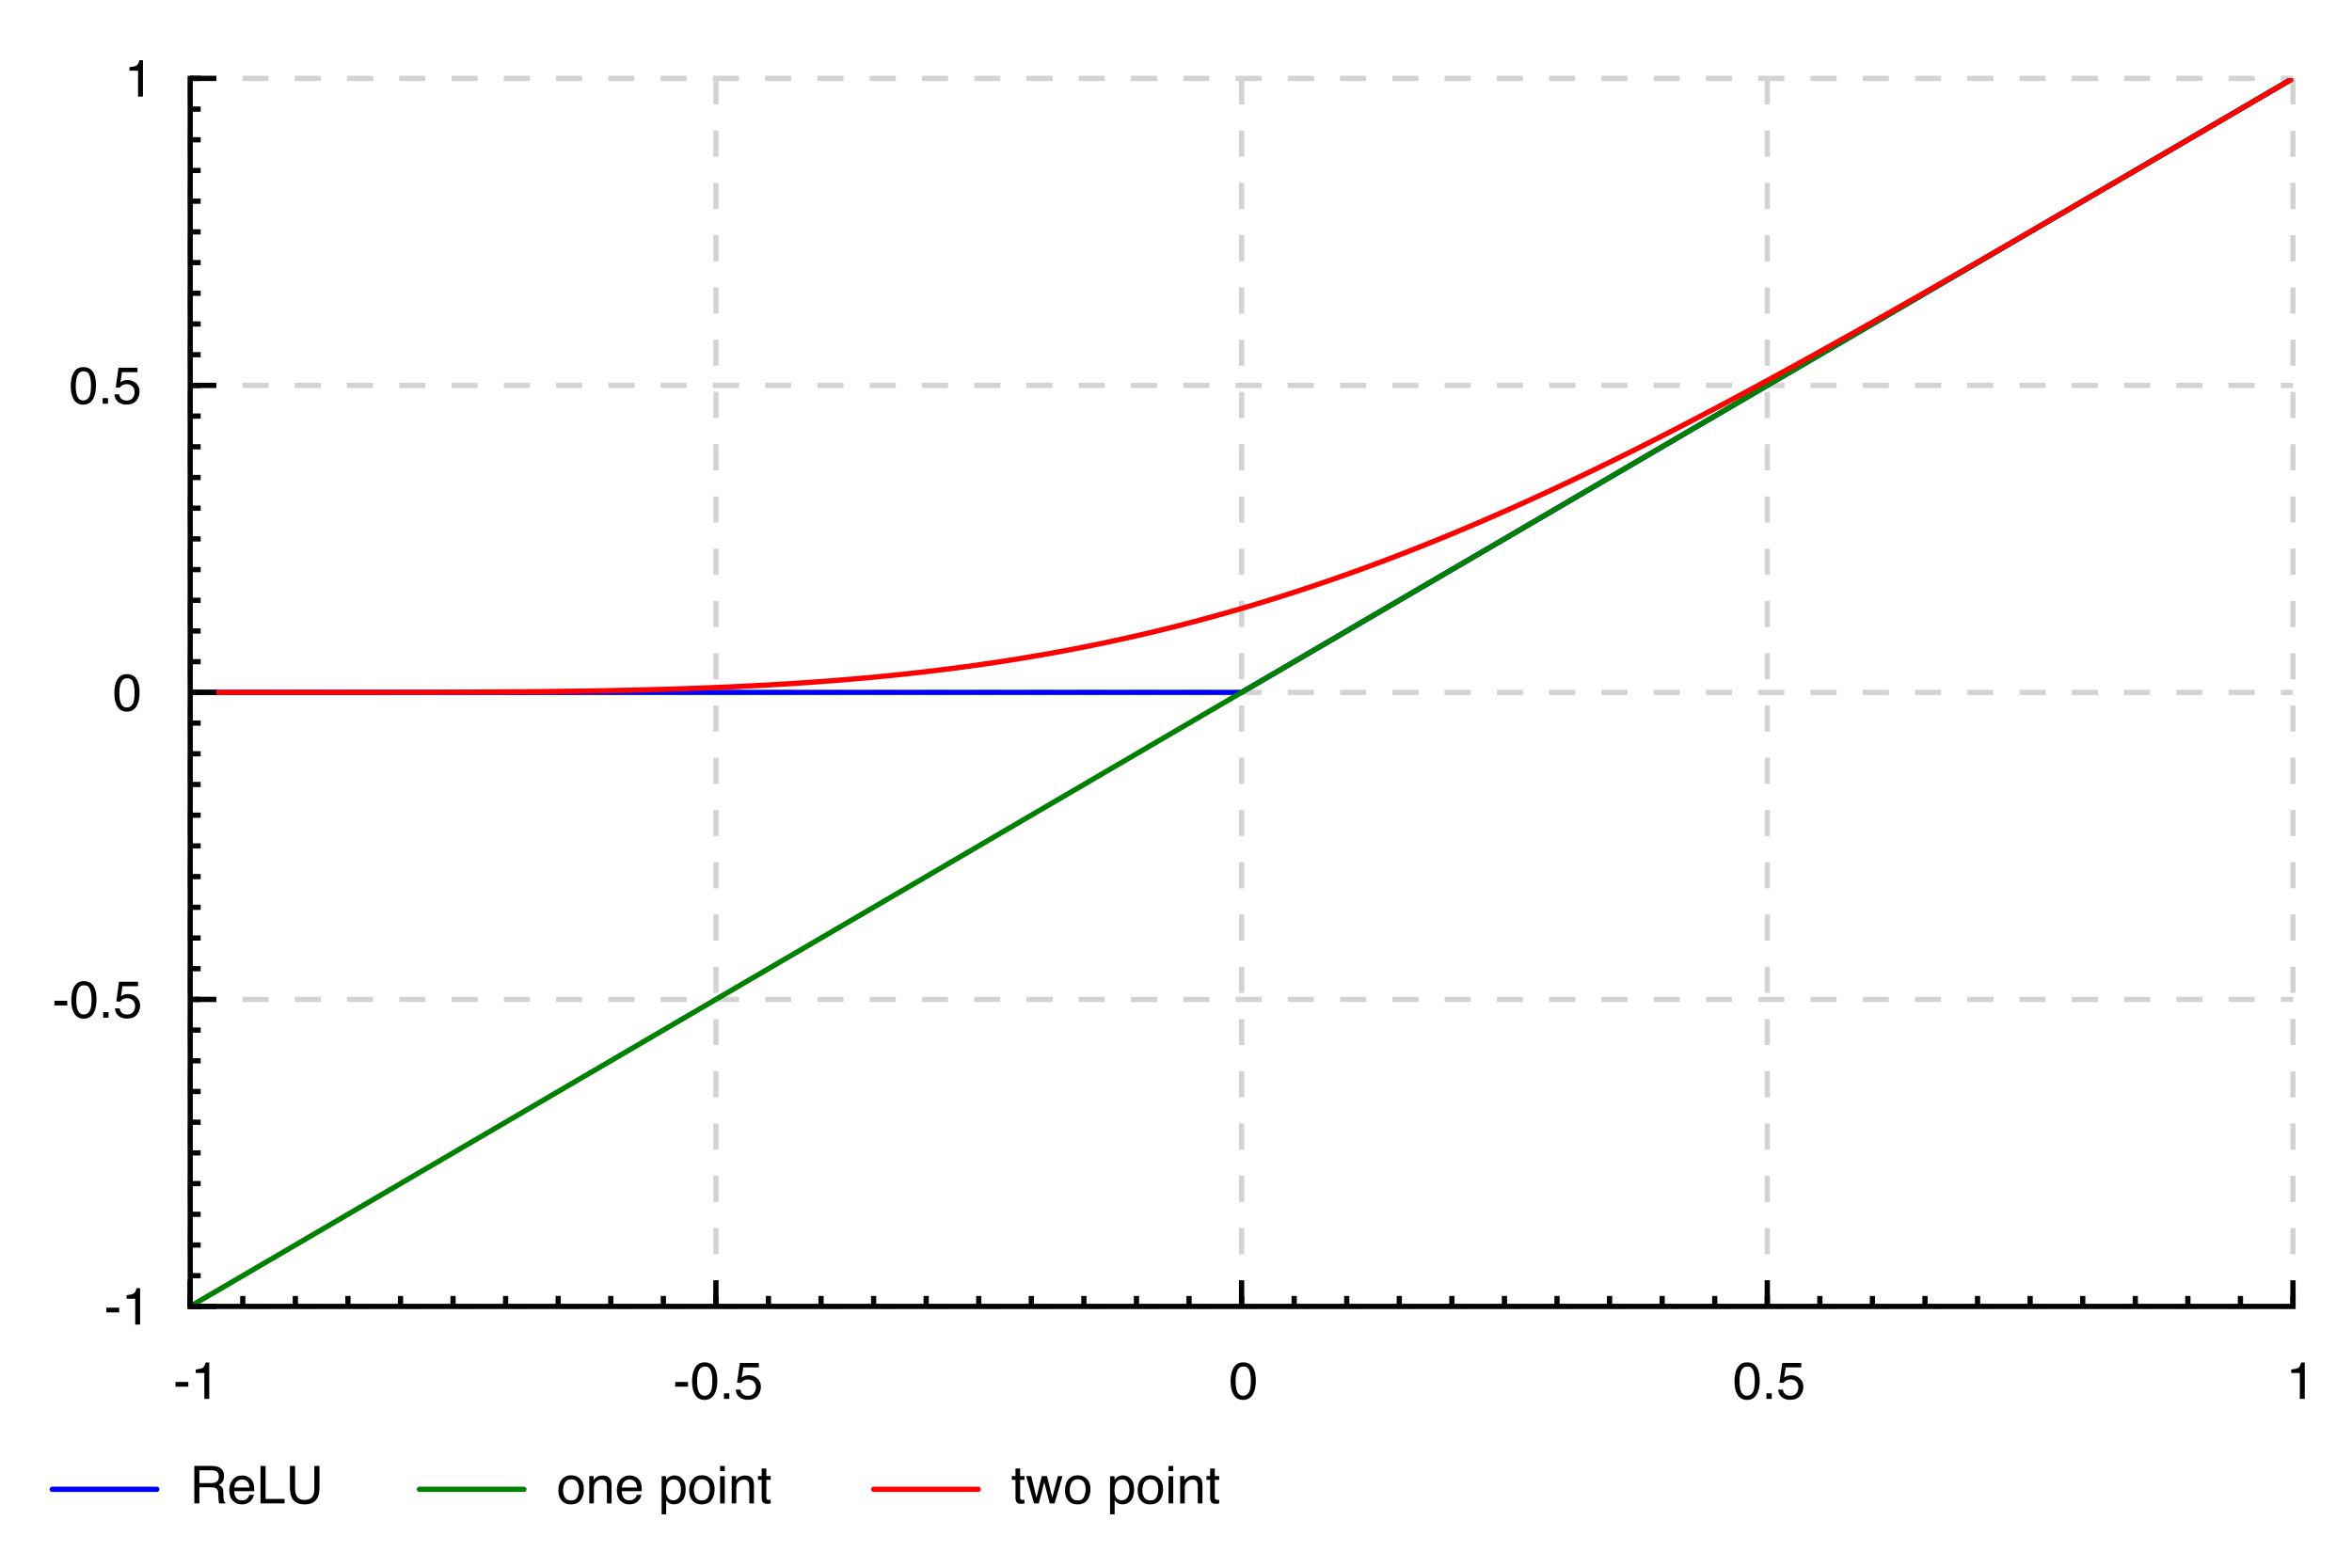 <?xml version="1.0" encoding="UTF-8"?>
<svg xmlns="http://www.w3.org/2000/svg" xmlns:xlink="http://www.w3.org/1999/xlink" width="450pt" height="300pt" viewBox="0 0 450 300" version="1.1">
<defs>
<g>
<symbol overflow="visible" id="glyph-2020-07-0950949.533559s0-0">
<path style="stroke:none;" d="M 0.32 0 L 0.32 -7.172 L 6.016 -7.172 L 6.016 0 Z M 5.117 -0.898 L 5.117 -6.273 L 1.219 -6.273 L 1.219 -0.898 Z M 5.117 -0.898 "/>
</symbol>
<symbol overflow="visible" id="glyph-2020-07-0950949.533559s0-1">
<path style="stroke:none;" d="M 0.414 -3.238 L 2.867 -3.238 L 2.867 -2.336 L 0.414 -2.336 Z M 0.414 -3.238 "/>
</symbol>
<symbol overflow="visible" id="glyph-2020-07-0950949.533559s0-2">
<path style="stroke:none;" d="M 0.957 -4.953 L 0.957 -5.625 C 1.594 -5.688 2.035 -5.789 2.285 -5.934 C 2.535 -6.078 2.723 -6.422 2.848 -6.961 L 3.539 -6.961 L 3.539 0 L 2.602 0 L 2.602 -4.953 Z M 0.957 -4.953 "/>
</symbol>
<symbol overflow="visible" id="glyph-2020-07-0950949.533559s0-3">
<path style="stroke:none;" d="M 2.703 -6.992 C 3.609 -6.992 4.266 -6.621 4.668 -5.875 C 4.98 -5.297 5.137 -4.508 5.137 -3.508 C 5.137 -2.555 4.996 -1.77 4.711 -1.148 C 4.301 -0.258 3.633 0.191 2.699 0.191 C 1.859 0.191 1.234 -0.176 0.824 -0.902 C 0.484 -1.512 0.312 -2.328 0.312 -3.355 C 0.312 -4.148 0.414 -4.832 0.621 -5.398 C 1.004 -6.461 1.699 -6.992 2.703 -6.992 Z M 2.695 -0.609 C 3.152 -0.609 3.516 -0.812 3.785 -1.215 C 4.055 -1.617 4.188 -2.371 4.188 -3.473 C 4.188 -4.266 4.094 -4.918 3.898 -5.434 C 3.703 -5.945 3.32 -6.203 2.758 -6.203 C 2.242 -6.203 1.863 -5.957 1.625 -5.473 C 1.383 -4.984 1.266 -4.266 1.266 -3.32 C 1.266 -2.609 1.34 -2.035 1.492 -1.602 C 1.727 -0.941 2.129 -0.609 2.695 -0.609 Z M 2.695 -0.609 "/>
</symbol>
<symbol overflow="visible" id="glyph-2020-07-0950949.533559s0-4">
<path style="stroke:none;" d="M 0.855 -1.062 L 1.875 -1.062 L 1.875 0 L 0.855 0 Z M 0.855 -1.062 "/>
</symbol>
<symbol overflow="visible" id="glyph-2020-07-0950949.533559s0-5">
<path style="stroke:none;" d="M 1.234 -1.781 C 1.293 -1.281 1.527 -0.934 1.934 -0.742 C 2.141 -0.645 2.383 -0.594 2.656 -0.594 C 3.176 -0.594 3.562 -0.762 3.812 -1.094 C 4.062 -1.426 4.188 -1.793 4.188 -2.195 C 4.188 -2.684 4.039 -3.062 3.742 -3.328 C 3.445 -3.598 3.086 -3.73 2.672 -3.73 C 2.367 -3.73 2.109 -3.672 1.891 -3.555 C 1.676 -3.438 1.492 -3.273 1.336 -3.066 L 0.578 -3.109 L 1.109 -6.875 L 4.742 -6.875 L 4.742 -6.023 L 1.766 -6.023 L 1.469 -4.082 C 1.633 -4.207 1.789 -4.297 1.934 -4.359 C 2.195 -4.469 2.496 -4.523 2.836 -4.523 C 3.477 -4.523 4.023 -4.316 4.469 -3.902 C 4.914 -3.488 5.137 -2.965 5.137 -2.328 C 5.137 -1.668 4.934 -1.086 4.523 -0.582 C 4.117 -0.078 3.465 0.176 2.57 0.176 C 2 0.176 1.496 0.016 1.059 -0.305 C 0.621 -0.625 0.375 -1.117 0.32 -1.781 Z M 1.234 -1.781 "/>
</symbol>
<symbol overflow="visible" id="glyph-2020-07-0950949.533559s0-6">
<path style="stroke:none;" d="M 4.098 -3.887 C 4.555 -3.887 4.914 -3.977 5.18 -4.16 C 5.445 -4.344 5.578 -4.672 5.578 -5.148 C 5.578 -5.656 5.391 -6.008 5.02 -6.191 C 4.82 -6.289 4.555 -6.336 4.223 -6.336 L 1.852 -6.336 L 1.852 -3.887 Z M 0.879 -7.172 L 4.199 -7.172 C 4.746 -7.172 5.195 -7.094 5.551 -6.934 C 6.227 -6.629 6.562 -6.062 6.562 -5.238 C 6.562 -4.809 6.473 -4.457 6.297 -4.184 C 6.117 -3.91 5.871 -3.691 5.551 -3.523 C 5.832 -3.41 6.043 -3.262 6.184 -3.078 C 6.324 -2.891 6.406 -2.59 6.422 -2.172 L 6.453 -1.211 C 6.465 -0.938 6.488 -0.734 6.523 -0.602 C 6.582 -0.375 6.688 -0.227 6.836 -0.16 L 6.836 0 L 5.645 0 C 5.613 -0.062 5.586 -0.141 5.566 -0.238 C 5.547 -0.336 5.531 -0.527 5.516 -0.805 L 5.461 -2 C 5.438 -2.469 5.262 -2.785 4.938 -2.945 C 4.75 -3.031 4.461 -3.078 4.062 -3.078 L 1.852 -3.078 L 1.852 0 L 0.879 0 Z M 0.879 -7.172 "/>
</symbol>
<symbol overflow="visible" id="glyph-2020-07-0950949.533559s0-7">
<path style="stroke:none;" d="M 2.82 -5.348 C 3.191 -5.348 3.555 -5.258 3.902 -5.086 C 4.25 -4.91 4.516 -4.688 4.695 -4.41 C 4.871 -4.145 4.992 -3.836 5.047 -3.484 C 5.102 -3.246 5.125 -2.859 5.125 -2.336 L 1.293 -2.336 C 1.309 -1.805 1.438 -1.379 1.672 -1.059 C 1.906 -0.738 2.266 -0.578 2.758 -0.578 C 3.219 -0.578 3.586 -0.727 3.859 -1.031 C 4.016 -1.207 4.125 -1.41 4.188 -1.641 L 5.055 -1.641 C 5.031 -1.449 4.957 -1.234 4.828 -1 C 4.699 -0.762 4.555 -0.57 4.395 -0.422 C 4.129 -0.16 3.797 0.016 3.402 0.109 C 3.191 0.16 2.953 0.188 2.688 0.188 C 2.035 0.188 1.484 -0.051 1.031 -0.523 C 0.578 -1 0.352 -1.66 0.352 -2.516 C 0.352 -3.355 0.578 -4.035 1.035 -4.562 C 1.492 -5.086 2.086 -5.348 2.82 -5.348 Z M 4.223 -3.031 C 4.188 -3.414 4.105 -3.719 3.977 -3.945 C 3.734 -4.367 3.332 -4.578 2.77 -4.578 C 2.367 -4.578 2.027 -4.434 1.754 -4.145 C 1.48 -3.852 1.336 -3.48 1.32 -3.031 Z M 4.223 -3.031 "/>
</symbol>
<symbol overflow="visible" id="glyph-2020-07-0950949.533559s0-8">
<path style="stroke:none;" d="M 0.762 -7.172 L 1.734 -7.172 L 1.734 -0.855 L 5.367 -0.855 L 5.367 0 L 0.762 0 Z M 0.762 -7.172 "/>
</symbol>
<symbol overflow="visible" id="glyph-2020-07-0950949.533559s0-9">
<path style="stroke:none;" d="M 1.816 -7.172 L 1.816 -2.738 C 1.816 -2.219 1.914 -1.785 2.109 -1.441 C 2.398 -0.922 2.887 -0.66 3.574 -0.66 C 4.398 -0.66 4.957 -0.941 5.254 -1.504 C 5.414 -1.809 5.492 -2.223 5.492 -2.738 L 5.492 -7.172 L 6.48 -7.172 L 6.48 -3.145 C 6.48 -2.262 6.359 -1.582 6.125 -1.109 C 5.688 -0.242 4.863 0.191 3.652 0.191 C 2.441 0.191 1.621 -0.242 1.188 -1.109 C 0.949 -1.586 0.828 -2.262 0.828 -3.145 L 0.828 -7.172 Z M 1.816 -7.172 "/>
</symbol>
<symbol overflow="visible" id="glyph-2020-07-0950949.533559s0-10">
<path style="stroke:none;" d="M 2.719 -0.566 C 3.301 -0.566 3.703 -0.785 3.918 -1.227 C 4.133 -1.668 4.242 -2.16 4.242 -2.699 C 4.242 -3.188 4.164 -3.586 4.008 -3.891 C 3.762 -4.375 3.336 -4.613 2.73 -4.613 C 2.191 -4.613 1.801 -4.41 1.559 -4 C 1.312 -3.59 1.191 -3.094 1.191 -2.516 C 1.191 -1.957 1.312 -1.492 1.559 -1.125 C 1.801 -0.754 2.188 -0.566 2.719 -0.566 Z M 2.754 -5.383 C 3.43 -5.383 3.996 -5.156 4.461 -4.707 C 4.93 -4.258 5.16 -3.598 5.16 -2.727 C 5.16 -1.883 4.957 -1.184 4.547 -0.633 C 4.137 -0.086 3.5 0.191 2.637 0.191 C 1.918 0.191 1.348 -0.055 0.922 -0.539 C 0.5 -1.027 0.289 -1.68 0.289 -2.5 C 0.289 -3.379 0.512 -4.078 0.957 -4.602 C 1.402 -5.121 2 -5.383 2.754 -5.383 Z M 2.754 -5.383 "/>
</symbol>
<symbol overflow="visible" id="glyph-2020-07-0950949.533559s0-11">
<path style="stroke:none;" d="M 0.645 -5.23 L 1.48 -5.23 L 1.48 -4.488 C 1.727 -4.793 1.988 -5.012 2.266 -5.148 C 2.543 -5.281 2.852 -5.348 3.188 -5.348 C 3.93 -5.348 4.434 -5.086 4.691 -4.57 C 4.836 -4.289 4.906 -3.883 4.906 -3.355 L 4.906 0 L 4.016 0 L 4.016 -3.297 C 4.016 -3.617 3.965 -3.871 3.871 -4.066 C 3.715 -4.391 3.434 -4.555 3.023 -4.555 C 2.812 -4.555 2.645 -4.535 2.508 -4.492 C 2.27 -4.422 2.059 -4.277 1.875 -4.062 C 1.727 -3.891 1.633 -3.711 1.59 -3.527 C 1.547 -3.344 1.523 -3.082 1.523 -2.738 L 1.523 0 L 0.645 0 Z M 0.645 -5.23 "/>
</symbol>
<symbol overflow="visible" id="glyph-2020-07-0950949.533559s0-12">
<g>
</g>
</symbol>
<symbol overflow="visible" id="glyph-2020-07-0950949.533559s0-13">
<path style="stroke:none;" d="M 2.852 -0.59 C 3.262 -0.59 3.602 -0.762 3.875 -1.105 C 4.148 -1.449 4.281 -1.961 4.281 -2.648 C 4.281 -3.062 4.223 -3.422 4.102 -3.719 C 3.875 -4.297 3.457 -4.586 2.852 -4.586 C 2.242 -4.586 1.828 -4.281 1.602 -3.672 C 1.48 -3.348 1.422 -2.934 1.422 -2.43 C 1.422 -2.027 1.48 -1.684 1.602 -1.402 C 1.828 -0.859 2.246 -0.59 2.852 -0.59 Z M 0.578 -5.203 L 1.43 -5.203 L 1.43 -4.512 C 1.605 -4.75 1.797 -4.934 2.008 -5.062 C 2.305 -5.258 2.652 -5.355 3.051 -5.355 C 3.645 -5.355 4.148 -5.129 4.562 -4.676 C 4.977 -4.223 5.18 -3.574 5.18 -2.73 C 5.18 -1.59 4.883 -0.777 4.289 -0.289 C 3.91 0.02 3.469 0.176 2.969 0.176 C 2.574 0.176 2.246 0.09 1.977 -0.082 C 1.82 -0.18 1.648 -0.348 1.453 -0.586 L 1.453 2.086 L 0.578 2.086 Z M 0.578 -5.203 "/>
</symbol>
<symbol overflow="visible" id="glyph-2020-07-0950949.533559s0-14">
<path style="stroke:none;" d="M 0.645 -5.203 L 1.539 -5.203 L 1.539 0 L 0.645 0 Z M 0.645 -7.172 L 1.539 -7.172 L 1.539 -6.176 L 0.645 -6.176 Z M 0.645 -7.172 "/>
</symbol>
<symbol overflow="visible" id="glyph-2020-07-0950949.533559s0-15">
<path style="stroke:none;" d="M 0.82 -6.688 L 1.711 -6.688 L 1.711 -5.23 L 2.543 -5.23 L 2.543 -4.512 L 1.711 -4.512 L 1.711 -1.098 C 1.711 -0.914 1.77 -0.793 1.895 -0.734 C 1.961 -0.695 2.078 -0.68 2.234 -0.68 C 2.277 -0.68 2.324 -0.68 2.375 -0.68 C 2.422 -0.684 2.48 -0.688 2.543 -0.695 L 2.543 0 C 2.441 0.031 2.34 0.051 2.23 0.062 C 2.121 0.078 2 0.082 1.875 0.082 C 1.465 0.082 1.188 -0.023 1.039 -0.23 C 0.895 -0.441 0.82 -0.715 0.82 -1.051 L 0.82 -4.512 L 0.113 -4.512 L 0.113 -5.23 L 0.82 -5.23 Z M 0.82 -6.688 "/>
</symbol>
<symbol overflow="visible" id="glyph-2020-07-0950949.533559s0-16">
<path style="stroke:none;" d="M 1.051 -5.23 L 2.055 -1.109 L 3.078 -5.23 L 4.062 -5.23 L 5.086 -1.133 L 6.156 -5.23 L 7.035 -5.23 L 5.516 0 L 4.605 0 L 3.539 -4.047 L 2.508 0 L 1.598 0 L 0.086 -5.23 Z M 1.051 -5.23 "/>
</symbol>
</g>
<clipPath id="clip-2020-07-0950949.533559s1">
  <path d="M 36.391 15 L 438.707 15 L 438.707 133 L 36.391 133 Z M 36.391 15 "/>
</clipPath>
<clipPath id="clip-2020-07-0950949.533559s2">
  <path d="M 36.391 15 L 438.707 15 L 438.707 250 L 36.391 250 Z M 36.391 15 "/>
</clipPath>
<clipPath id="clip-2020-07-0950949.533559s3">
  <path d="M 36.391 15 L 438.707 15 L 438.707 133 L 36.391 133 Z M 36.391 15 "/>
</clipPath>
</defs>
<g id="surface62">
<rect x="0" y="0" width="450" height="300" style="fill:rgb(100%,100%,100%);fill-opacity:1;stroke:none;"/>
<path style="fill:none;stroke-width:1;stroke-linecap:butt;stroke-linejoin:miter;stroke:rgb(82.745%,82.745%,82.745%);stroke-opacity:1;stroke-dasharray:5,5;stroke-miterlimit:10;" d="M -0.001 0 L -0.001 235 " transform="matrix(1,0,0,1,36.392,15)"/>
<path style="fill:none;stroke-width:1;stroke-linecap:butt;stroke-linejoin:miter;stroke:rgb(82.745%,82.745%,82.745%);stroke-opacity:1;stroke-dasharray:5,5;stroke-miterlimit:10;" d="M 100.581 0 L 100.581 235 " transform="matrix(1,0,0,1,36.392,15)"/>
<path style="fill:none;stroke-width:1;stroke-linecap:butt;stroke-linejoin:miter;stroke:rgb(82.745%,82.745%,82.745%);stroke-opacity:1;stroke-dasharray:5,5;stroke-miterlimit:10;" d="M 201.159 0 L 201.159 235 " transform="matrix(1,0,0,1,36.392,15)"/>
<path style="fill:none;stroke-width:1;stroke-linecap:butt;stroke-linejoin:miter;stroke:rgb(82.745%,82.745%,82.745%);stroke-opacity:1;stroke-dasharray:5,5;stroke-miterlimit:10;" d="M 301.737 0 L 301.737 235 " transform="matrix(1,0,0,1,36.392,15)"/>
<path style="fill:none;stroke-width:1;stroke-linecap:butt;stroke-linejoin:miter;stroke:rgb(82.745%,82.745%,82.745%);stroke-opacity:1;stroke-dasharray:5,5;stroke-miterlimit:10;" d="M 402.315 0 L 402.315 235 " transform="matrix(1,0,0,1,36.392,15)"/>
<path style="fill:none;stroke-width:1;stroke-linecap:butt;stroke-linejoin:miter;stroke:rgb(82.745%,82.745%,82.745%);stroke-opacity:1;stroke-dasharray:5,5;stroke-miterlimit:10;" d="M -0.001 235 L 402.315 235 " transform="matrix(1,0,0,1,36.392,15)"/>
<path style="fill:none;stroke-width:1;stroke-linecap:butt;stroke-linejoin:miter;stroke:rgb(82.745%,82.745%,82.745%);stroke-opacity:1;stroke-dasharray:5,5;stroke-miterlimit:10;" d="M -0.001 176.25 L 402.315 176.25 " transform="matrix(1,0,0,1,36.392,15)"/>
<path style="fill:none;stroke-width:1;stroke-linecap:butt;stroke-linejoin:miter;stroke:rgb(82.745%,82.745%,82.745%);stroke-opacity:1;stroke-dasharray:5,5;stroke-miterlimit:10;" d="M -0.001 117.5 L 402.315 117.5 " transform="matrix(1,0,0,1,36.392,15)"/>
<path style="fill:none;stroke-width:1;stroke-linecap:butt;stroke-linejoin:miter;stroke:rgb(82.745%,82.745%,82.745%);stroke-opacity:1;stroke-dasharray:5,5;stroke-miterlimit:10;" d="M -0.001 58.75 L 402.315 58.75 " transform="matrix(1,0,0,1,36.392,15)"/>
<path style="fill:none;stroke-width:1;stroke-linecap:butt;stroke-linejoin:miter;stroke:rgb(82.745%,82.745%,82.745%);stroke-opacity:1;stroke-dasharray:5,5;stroke-miterlimit:10;" d="M -0.001 0 L 402.315 0 " transform="matrix(1,0,0,1,36.392,15)"/>
<g clip-path="url(#clip-2020-07-0950949.533559s1)" clip-rule="nonzero">
<path style="fill:none;stroke-width:1;stroke-linecap:round;stroke-linejoin:round;stroke:rgb(0%,0%,100%);stroke-opacity:1;stroke-miterlimit:10;" d="M -0.001 117.5 L 201.159 117.5 L 205.183 115.148 L 207.194 113.977 L 215.241 109.273 L 217.253 108.102 L 219.265 106.926 L 221.272 105.75 L 225.296 103.398 L 227.308 102.227 L 235.354 97.523 L 237.366 96.352 L 245.413 91.648 L 247.425 90.477 L 255.472 85.773 L 257.483 84.602 L 265.53 79.898 L 267.542 78.727 L 275.589 74.023 L 277.601 72.852 L 279.608 71.676 L 285.644 68.148 L 287.655 66.977 L 295.702 62.273 L 297.714 61.102 L 305.761 56.398 L 307.772 55.227 L 315.819 50.523 L 317.831 49.352 L 325.878 44.648 L 327.89 43.477 L 335.937 38.773 L 337.944 37.602 L 345.991 32.898 L 348.003 31.727 L 356.05 27.023 L 358.062 25.852 L 366.108 21.148 L 368.12 19.977 L 376.167 15.273 L 378.179 14.102 L 386.226 9.398 L 388.237 8.227 L 394.272 4.699 L 396.28 3.523 L 398.292 2.352 L 402.315 0 " transform="matrix(1,0,0,1,36.392,15)"/>
</g>
<g clip-path="url(#clip-2020-07-0950949.533559s2)" clip-rule="nonzero">
<path style="fill:none;stroke-width:1;stroke-linecap:round;stroke-linejoin:round;stroke:rgb(0%,50.196%,0%);stroke-opacity:1;stroke-miterlimit:10;" d="M -0.001 235 L 4.022 232.648 L 6.034 231.477 L 14.081 226.773 L 16.093 225.602 L 24.14 220.898 L 26.151 219.727 L 34.198 215.023 L 36.21 213.852 L 42.245 210.324 L 44.253 209.148 L 46.265 207.977 L 54.312 203.273 L 56.323 202.102 L 64.37 197.398 L 66.382 196.227 L 74.429 191.523 L 76.44 190.352 L 84.487 185.648 L 86.499 184.477 L 94.546 179.773 L 96.558 178.602 L 100.581 176.25 L 102.589 175.074 L 104.601 173.898 L 106.612 172.727 L 114.659 168.023 L 116.671 166.852 L 124.718 162.148 L 126.729 160.977 L 134.776 156.273 L 136.788 155.102 L 144.835 150.398 L 146.847 149.227 L 154.894 144.523 L 156.905 143.352 L 160.929 141 L 162.937 139.824 L 164.948 138.648 L 166.96 137.477 L 175.007 132.773 L 177.019 131.602 L 185.065 126.898 L 187.077 125.727 L 195.124 121.023 L 197.136 119.852 L 205.183 115.148 L 207.194 113.977 L 215.241 109.273 L 217.253 108.102 L 219.265 106.926 L 221.272 105.75 L 225.296 103.398 L 227.308 102.227 L 235.354 97.523 L 237.366 96.352 L 245.413 91.648 L 247.425 90.477 L 255.472 85.773 L 257.483 84.602 L 265.53 79.898 L 267.542 78.727 L 275.589 74.023 L 277.601 72.852 L 279.608 71.676 L 285.644 68.148 L 287.655 66.977 L 295.702 62.273 L 297.714 61.102 L 305.761 56.398 L 307.772 55.227 L 315.819 50.523 L 317.831 49.352 L 325.878 44.648 L 327.89 43.477 L 335.937 38.773 L 337.944 37.602 L 345.991 32.898 L 348.003 31.727 L 356.05 27.023 L 358.062 25.852 L 366.108 21.148 L 368.12 19.977 L 376.167 15.273 L 378.179 14.102 L 386.226 9.398 L 388.237 8.227 L 394.272 4.699 L 396.28 3.523 L 398.292 2.352 L 402.315 0 " transform="matrix(1,0,0,1,36.392,15)"/>
</g>
<g clip-path="url(#clip-2020-07-0950949.533559s3)" clip-rule="nonzero">
<path style="fill:none;stroke-width:1;stroke-linecap:round;stroke-linejoin:round;stroke:rgb(100%,0%,0%);stroke-opacity:1;stroke-miterlimit:10;" d="M -0.001 117.5 L 26.151 117.5 L 28.163 117.496 L 32.187 117.496 L 34.198 117.492 L 36.21 117.492 L 38.222 117.488 L 40.233 117.488 L 42.245 117.484 L 44.253 117.48 L 46.265 117.473 L 48.276 117.469 L 54.312 117.445 L 60.347 117.41 L 62.358 117.395 L 64.37 117.375 L 66.382 117.359 L 72.417 117.289 L 76.44 117.227 L 80.464 117.156 L 84.487 117.07 L 86.499 117.023 L 90.522 116.914 L 94.546 116.789 L 96.558 116.719 L 100.581 116.562 L 102.589 116.477 L 104.601 116.387 L 106.612 116.289 L 108.624 116.184 L 110.636 116.074 L 112.647 115.961 L 114.659 115.836 L 116.671 115.707 L 118.683 115.57 L 120.694 115.426 L 122.706 115.273 L 124.718 115.113 L 126.729 114.945 L 128.741 114.77 L 130.753 114.586 L 132.765 114.391 L 134.776 114.191 L 136.788 113.98 L 138.8 113.758 L 140.812 113.527 L 142.823 113.289 L 144.835 113.039 L 146.847 112.781 L 148.858 112.508 L 150.87 112.23 L 152.882 111.938 L 154.894 111.637 L 156.905 111.324 L 158.917 111 L 160.929 110.664 L 162.937 110.32 L 164.948 109.961 L 166.96 109.594 L 168.972 109.211 L 170.983 108.82 L 172.995 108.414 L 175.007 107.996 L 177.019 107.566 L 179.03 107.125 L 181.042 106.672 L 183.054 106.203 L 185.065 105.727 L 187.077 105.234 L 189.089 104.73 L 191.101 104.211 L 193.112 103.684 L 195.124 103.141 L 197.136 102.586 L 199.147 102.016 L 201.159 101.438 L 203.171 100.84 L 205.183 100.234 L 207.194 99.617 L 209.206 98.984 L 211.218 98.336 L 213.229 97.68 L 215.241 97.008 L 217.253 96.324 L 219.265 95.629 L 221.272 94.922 L 223.284 94.199 L 225.296 93.469 L 227.308 92.723 L 229.319 91.965 L 231.331 91.195 L 233.343 90.41 L 235.354 89.617 L 237.366 88.812 L 239.378 87.996 L 241.39 87.164 L 243.401 86.324 L 245.413 85.473 L 247.425 84.613 L 249.437 83.738 L 251.448 82.855 L 253.46 81.961 L 255.472 81.055 L 257.483 80.141 L 259.495 79.215 L 261.507 78.277 L 263.519 77.332 L 265.53 76.379 L 267.542 75.414 L 269.554 74.441 L 271.565 73.461 L 273.577 72.469 L 275.589 71.473 L 277.601 70.465 L 279.608 69.449 L 281.62 68.426 L 283.632 67.395 L 285.644 66.355 L 287.655 65.312 L 289.667 64.258 L 291.679 63.199 L 293.69 62.137 L 295.702 61.062 L 297.714 59.984 L 299.726 58.902 L 301.737 57.812 L 303.749 56.719 L 305.761 55.617 L 307.772 54.512 L 309.784 53.402 L 311.796 52.289 L 315.819 50.047 L 317.831 48.922 L 321.854 46.656 L 323.866 45.52 L 325.878 44.379 L 327.89 43.234 L 331.913 40.938 L 335.937 38.633 L 337.944 37.477 L 339.956 36.32 L 341.968 35.16 L 350.015 30.504 L 356.05 27 L 360.073 24.656 L 362.085 23.488 L 364.097 22.316 L 366.108 21.141 L 370.132 18.797 L 372.144 17.621 L 374.155 16.449 L 378.179 14.098 L 380.19 12.926 L 386.226 9.398 L 388.237 8.227 L 394.272 4.699 L 396.28 3.523 L 398.292 2.352 L 402.315 0 " transform="matrix(1,0,0,1,36.392,15)"/>
</g>
<path style="fill:none;stroke-width:1;stroke-linecap:square;stroke-linejoin:miter;stroke:rgb(0%,0%,0%);stroke-opacity:1;stroke-miterlimit:10;" d="M 26.391 235 L 26.391 0 " transform="matrix(1,0,0,1,10,15)"/>
<path style="fill:none;stroke-width:1;stroke-linecap:butt;stroke-linejoin:miter;stroke:rgb(0%,0%,0%);stroke-opacity:1;stroke-miterlimit:10;" d="M 26.391 235 L 28.391 235 " transform="matrix(1,0,0,1,10,15)"/>
<path style="fill:none;stroke-width:1;stroke-linecap:butt;stroke-linejoin:miter;stroke:rgb(0%,0%,0%);stroke-opacity:1;stroke-miterlimit:10;" d="M 26.391 229.125 L 28.391 229.125 " transform="matrix(1,0,0,1,10,15)"/>
<path style="fill:none;stroke-width:1;stroke-linecap:butt;stroke-linejoin:miter;stroke:rgb(0%,0%,0%);stroke-opacity:1;stroke-miterlimit:10;" d="M 26.391 223.25 L 28.391 223.25 " transform="matrix(1,0,0,1,10,15)"/>
<path style="fill:none;stroke-width:1;stroke-linecap:butt;stroke-linejoin:miter;stroke:rgb(0%,0%,0%);stroke-opacity:1;stroke-miterlimit:10;" d="M 26.391 217.375 L 28.391 217.375 " transform="matrix(1,0,0,1,10,15)"/>
<path style="fill:none;stroke-width:1;stroke-linecap:butt;stroke-linejoin:miter;stroke:rgb(0%,0%,0%);stroke-opacity:1;stroke-miterlimit:10;" d="M 26.391 211.5 L 28.391 211.5 " transform="matrix(1,0,0,1,10,15)"/>
<path style="fill:none;stroke-width:1;stroke-linecap:butt;stroke-linejoin:miter;stroke:rgb(0%,0%,0%);stroke-opacity:1;stroke-miterlimit:10;" d="M 26.391 205.625 L 28.391 205.625 " transform="matrix(1,0,0,1,10,15)"/>
<path style="fill:none;stroke-width:1;stroke-linecap:butt;stroke-linejoin:miter;stroke:rgb(0%,0%,0%);stroke-opacity:1;stroke-miterlimit:10;" d="M 26.391 199.75 L 28.391 199.75 " transform="matrix(1,0,0,1,10,15)"/>
<path style="fill:none;stroke-width:1;stroke-linecap:butt;stroke-linejoin:miter;stroke:rgb(0%,0%,0%);stroke-opacity:1;stroke-miterlimit:10;" d="M 26.391 193.875 L 28.391 193.875 " transform="matrix(1,0,0,1,10,15)"/>
<path style="fill:none;stroke-width:1;stroke-linecap:butt;stroke-linejoin:miter;stroke:rgb(0%,0%,0%);stroke-opacity:1;stroke-miterlimit:10;" d="M 26.391 188 L 28.391 188 " transform="matrix(1,0,0,1,10,15)"/>
<path style="fill:none;stroke-width:1;stroke-linecap:butt;stroke-linejoin:miter;stroke:rgb(0%,0%,0%);stroke-opacity:1;stroke-miterlimit:10;" d="M 26.391 182.125 L 28.391 182.125 " transform="matrix(1,0,0,1,10,15)"/>
<path style="fill:none;stroke-width:1;stroke-linecap:butt;stroke-linejoin:miter;stroke:rgb(0%,0%,0%);stroke-opacity:1;stroke-miterlimit:10;" d="M 26.391 176.25 L 28.391 176.25 " transform="matrix(1,0,0,1,10,15)"/>
<path style="fill:none;stroke-width:1;stroke-linecap:butt;stroke-linejoin:miter;stroke:rgb(0%,0%,0%);stroke-opacity:1;stroke-miterlimit:10;" d="M 26.391 170.375 L 28.391 170.375 " transform="matrix(1,0,0,1,10,15)"/>
<path style="fill:none;stroke-width:1;stroke-linecap:butt;stroke-linejoin:miter;stroke:rgb(0%,0%,0%);stroke-opacity:1;stroke-miterlimit:10;" d="M 26.391 164.5 L 28.391 164.5 " transform="matrix(1,0,0,1,10,15)"/>
<path style="fill:none;stroke-width:1;stroke-linecap:butt;stroke-linejoin:miter;stroke:rgb(0%,0%,0%);stroke-opacity:1;stroke-miterlimit:10;" d="M 26.391 158.625 L 28.391 158.625 " transform="matrix(1,0,0,1,10,15)"/>
<path style="fill:none;stroke-width:1;stroke-linecap:butt;stroke-linejoin:miter;stroke:rgb(0%,0%,0%);stroke-opacity:1;stroke-miterlimit:10;" d="M 26.391 152.75 L 28.391 152.75 " transform="matrix(1,0,0,1,10,15)"/>
<path style="fill:none;stroke-width:1;stroke-linecap:butt;stroke-linejoin:miter;stroke:rgb(0%,0%,0%);stroke-opacity:1;stroke-miterlimit:10;" d="M 26.391 146.875 L 28.391 146.875 " transform="matrix(1,0,0,1,10,15)"/>
<path style="fill:none;stroke-width:1;stroke-linecap:butt;stroke-linejoin:miter;stroke:rgb(0%,0%,0%);stroke-opacity:1;stroke-miterlimit:10;" d="M 26.391 141 L 28.391 141 " transform="matrix(1,0,0,1,10,15)"/>
<path style="fill:none;stroke-width:1;stroke-linecap:butt;stroke-linejoin:miter;stroke:rgb(0%,0%,0%);stroke-opacity:1;stroke-miterlimit:10;" d="M 26.391 135.125 L 28.391 135.125 " transform="matrix(1,0,0,1,10,15)"/>
<path style="fill:none;stroke-width:1;stroke-linecap:butt;stroke-linejoin:miter;stroke:rgb(0%,0%,0%);stroke-opacity:1;stroke-miterlimit:10;" d="M 26.391 129.25 L 28.391 129.25 " transform="matrix(1,0,0,1,10,15)"/>
<path style="fill:none;stroke-width:1;stroke-linecap:butt;stroke-linejoin:miter;stroke:rgb(0%,0%,0%);stroke-opacity:1;stroke-miterlimit:10;" d="M 26.391 123.375 L 28.391 123.375 " transform="matrix(1,0,0,1,10,15)"/>
<path style="fill:none;stroke-width:1;stroke-linecap:butt;stroke-linejoin:miter;stroke:rgb(0%,0%,0%);stroke-opacity:1;stroke-miterlimit:10;" d="M 26.391 117.5 L 28.391 117.5 " transform="matrix(1,0,0,1,10,15)"/>
<path style="fill:none;stroke-width:1;stroke-linecap:butt;stroke-linejoin:miter;stroke:rgb(0%,0%,0%);stroke-opacity:1;stroke-miterlimit:10;" d="M 26.391 111.625 L 28.391 111.625 " transform="matrix(1,0,0,1,10,15)"/>
<path style="fill:none;stroke-width:1;stroke-linecap:butt;stroke-linejoin:miter;stroke:rgb(0%,0%,0%);stroke-opacity:1;stroke-miterlimit:10;" d="M 26.391 105.75 L 28.391 105.75 " transform="matrix(1,0,0,1,10,15)"/>
<path style="fill:none;stroke-width:1;stroke-linecap:butt;stroke-linejoin:miter;stroke:rgb(0%,0%,0%);stroke-opacity:1;stroke-miterlimit:10;" d="M 26.391 99.875 L 28.391 99.875 " transform="matrix(1,0,0,1,10,15)"/>
<path style="fill:none;stroke-width:1;stroke-linecap:butt;stroke-linejoin:miter;stroke:rgb(0%,0%,0%);stroke-opacity:1;stroke-miterlimit:10;" d="M 26.391 94 L 28.391 94 " transform="matrix(1,0,0,1,10,15)"/>
<path style="fill:none;stroke-width:1;stroke-linecap:butt;stroke-linejoin:miter;stroke:rgb(0%,0%,0%);stroke-opacity:1;stroke-miterlimit:10;" d="M 26.391 88.125 L 28.391 88.125 " transform="matrix(1,0,0,1,10,15)"/>
<path style="fill:none;stroke-width:1;stroke-linecap:butt;stroke-linejoin:miter;stroke:rgb(0%,0%,0%);stroke-opacity:1;stroke-miterlimit:10;" d="M 26.391 82.25 L 28.391 82.25 " transform="matrix(1,0,0,1,10,15)"/>
<path style="fill:none;stroke-width:1;stroke-linecap:butt;stroke-linejoin:miter;stroke:rgb(0%,0%,0%);stroke-opacity:1;stroke-miterlimit:10;" d="M 26.391 76.375 L 28.391 76.375 " transform="matrix(1,0,0,1,10,15)"/>
<path style="fill:none;stroke-width:1;stroke-linecap:butt;stroke-linejoin:miter;stroke:rgb(0%,0%,0%);stroke-opacity:1;stroke-miterlimit:10;" d="M 26.391 70.5 L 28.391 70.5 " transform="matrix(1,0,0,1,10,15)"/>
<path style="fill:none;stroke-width:1;stroke-linecap:butt;stroke-linejoin:miter;stroke:rgb(0%,0%,0%);stroke-opacity:1;stroke-miterlimit:10;" d="M 26.391 64.625 L 28.391 64.625 " transform="matrix(1,0,0,1,10,15)"/>
<path style="fill:none;stroke-width:1;stroke-linecap:butt;stroke-linejoin:miter;stroke:rgb(0%,0%,0%);stroke-opacity:1;stroke-miterlimit:10;" d="M 26.391 58.75 L 28.391 58.75 " transform="matrix(1,0,0,1,10,15)"/>
<path style="fill:none;stroke-width:1;stroke-linecap:butt;stroke-linejoin:miter;stroke:rgb(0%,0%,0%);stroke-opacity:1;stroke-miterlimit:10;" d="M 26.391 52.875 L 28.391 52.875 " transform="matrix(1,0,0,1,10,15)"/>
<path style="fill:none;stroke-width:1;stroke-linecap:butt;stroke-linejoin:miter;stroke:rgb(0%,0%,0%);stroke-opacity:1;stroke-miterlimit:10;" d="M 26.391 47 L 28.391 47 " transform="matrix(1,0,0,1,10,15)"/>
<path style="fill:none;stroke-width:1;stroke-linecap:butt;stroke-linejoin:miter;stroke:rgb(0%,0%,0%);stroke-opacity:1;stroke-miterlimit:10;" d="M 26.391 41.125 L 28.391 41.125 " transform="matrix(1,0,0,1,10,15)"/>
<path style="fill:none;stroke-width:1;stroke-linecap:butt;stroke-linejoin:miter;stroke:rgb(0%,0%,0%);stroke-opacity:1;stroke-miterlimit:10;" d="M 26.391 35.25 L 28.391 35.25 " transform="matrix(1,0,0,1,10,15)"/>
<path style="fill:none;stroke-width:1;stroke-linecap:butt;stroke-linejoin:miter;stroke:rgb(0%,0%,0%);stroke-opacity:1;stroke-miterlimit:10;" d="M 26.391 29.375 L 28.391 29.375 " transform="matrix(1,0,0,1,10,15)"/>
<path style="fill:none;stroke-width:1;stroke-linecap:butt;stroke-linejoin:miter;stroke:rgb(0%,0%,0%);stroke-opacity:1;stroke-miterlimit:10;" d="M 26.391 23.5 L 28.391 23.5 " transform="matrix(1,0,0,1,10,15)"/>
<path style="fill:none;stroke-width:1;stroke-linecap:butt;stroke-linejoin:miter;stroke:rgb(0%,0%,0%);stroke-opacity:1;stroke-miterlimit:10;" d="M 26.391 17.625 L 28.391 17.625 " transform="matrix(1,0,0,1,10,15)"/>
<path style="fill:none;stroke-width:1;stroke-linecap:butt;stroke-linejoin:miter;stroke:rgb(0%,0%,0%);stroke-opacity:1;stroke-miterlimit:10;" d="M 26.391 11.75 L 28.391 11.75 " transform="matrix(1,0,0,1,10,15)"/>
<path style="fill:none;stroke-width:1;stroke-linecap:butt;stroke-linejoin:miter;stroke:rgb(0%,0%,0%);stroke-opacity:1;stroke-miterlimit:10;" d="M 26.391 5.875 L 28.391 5.875 " transform="matrix(1,0,0,1,10,15)"/>
<path style="fill:none;stroke-width:1;stroke-linecap:butt;stroke-linejoin:miter;stroke:rgb(0%,0%,0%);stroke-opacity:1;stroke-miterlimit:10;" d="M 26.391 0 L 28.391 0 " transform="matrix(1,0,0,1,10,15)"/>
<path style="fill:none;stroke-width:1;stroke-linecap:butt;stroke-linejoin:miter;stroke:rgb(0%,0%,0%);stroke-opacity:1;stroke-miterlimit:10;" d="M 26.391 235 L 31.391 235 " transform="matrix(1,0,0,1,10,15)"/>
<path style="fill:none;stroke-width:1;stroke-linecap:butt;stroke-linejoin:miter;stroke:rgb(0%,0%,0%);stroke-opacity:1;stroke-miterlimit:10;" d="M 26.391 176.25 L 31.391 176.25 " transform="matrix(1,0,0,1,10,15)"/>
<path style="fill:none;stroke-width:1;stroke-linecap:butt;stroke-linejoin:miter;stroke:rgb(0%,0%,0%);stroke-opacity:1;stroke-miterlimit:10;" d="M 26.391 117.5 L 31.391 117.5 " transform="matrix(1,0,0,1,10,15)"/>
<path style="fill:none;stroke-width:1;stroke-linecap:butt;stroke-linejoin:miter;stroke:rgb(0%,0%,0%);stroke-opacity:1;stroke-miterlimit:10;" d="M 26.391 58.75 L 31.391 58.75 " transform="matrix(1,0,0,1,10,15)"/>
<path style="fill:none;stroke-width:1;stroke-linecap:butt;stroke-linejoin:miter;stroke:rgb(0%,0%,0%);stroke-opacity:1;stroke-miterlimit:10;" d="M 26.391 0 L 31.391 0 " transform="matrix(1,0,0,1,10,15)"/>
<g style="fill:rgb(0%,0%,0%);fill-opacity:1;">
  <use xlink:href="#glyph-2020-07-0950949.533559s0-1" x="19.938" y="253.48"/>
  <use xlink:href="#glyph-2020-07-0950949.533559s0-2" x="23.268" y="253.48"/>
</g>
<g style="fill:rgb(0%,0%,0%);fill-opacity:1;">
  <use xlink:href="#glyph-2020-07-0950949.533559s0-1" x="10" y="194.746"/>
  <use xlink:href="#glyph-2020-07-0950949.533559s0-3" x="13.33" y="194.746"/>
  <use xlink:href="#glyph-2020-07-0950949.533559s0-4" x="18.892" y="194.746"/>
  <use xlink:href="#glyph-2020-07-0950949.533559s0-5" x="21.67" y="194.746"/>
</g>
<g style="fill:rgb(0%,0%,0%);fill-opacity:1;">
  <use xlink:href="#glyph-2020-07-0950949.533559s0-3" x="21.566" y="135.996"/>
</g>
<g style="fill:rgb(0%,0%,0%);fill-opacity:1;">
  <use xlink:href="#glyph-2020-07-0950949.533559s0-3" x="13.227" y="77.246"/>
  <use xlink:href="#glyph-2020-07-0950949.533559s0-4" x="18.788" y="77.246"/>
  <use xlink:href="#glyph-2020-07-0950949.533559s0-5" x="21.566" y="77.246"/>
</g>
<g style="fill:rgb(0%,0%,0%);fill-opacity:1;">
  <use xlink:href="#glyph-2020-07-0950949.533559s0-2" x="23.809" y="18.48"/>
</g>
<path style="fill:none;stroke-width:1;stroke-linecap:square;stroke-linejoin:miter;stroke:rgb(0%,0%,0%);stroke-opacity:1;stroke-miterlimit:10;" d="M -0.001 0 L 402.315 0 " transform="matrix(1,0,0,1,36.392,250)"/>
<path style="fill:none;stroke-width:1;stroke-linecap:butt;stroke-linejoin:miter;stroke:rgb(0%,0%,0%);stroke-opacity:1;stroke-miterlimit:10;" d="M -0.001 0 L -0.001 -2 " transform="matrix(1,0,0,1,36.392,250)"/>
<path style="fill:none;stroke-width:1;stroke-linecap:butt;stroke-linejoin:miter;stroke:rgb(0%,0%,0%);stroke-opacity:1;stroke-miterlimit:10;" d="M 10.058 0 L 10.058 -2 " transform="matrix(1,0,0,1,36.392,250)"/>
<path style="fill:none;stroke-width:1;stroke-linecap:butt;stroke-linejoin:miter;stroke:rgb(0%,0%,0%);stroke-opacity:1;stroke-miterlimit:10;" d="M 20.116 0 L 20.116 -2 " transform="matrix(1,0,0,1,36.392,250)"/>
<path style="fill:none;stroke-width:1;stroke-linecap:butt;stroke-linejoin:miter;stroke:rgb(0%,0%,0%);stroke-opacity:1;stroke-miterlimit:10;" d="M 30.175 0 L 30.175 -2 " transform="matrix(1,0,0,1,36.392,250)"/>
<path style="fill:none;stroke-width:1;stroke-linecap:butt;stroke-linejoin:miter;stroke:rgb(0%,0%,0%);stroke-opacity:1;stroke-miterlimit:10;" d="M 40.233 0 L 40.233 -2 " transform="matrix(1,0,0,1,36.392,250)"/>
<path style="fill:none;stroke-width:1;stroke-linecap:butt;stroke-linejoin:miter;stroke:rgb(0%,0%,0%);stroke-opacity:1;stroke-miterlimit:10;" d="M 50.288 0 L 50.288 -2 " transform="matrix(1,0,0,1,36.392,250)"/>
<path style="fill:none;stroke-width:1;stroke-linecap:butt;stroke-linejoin:miter;stroke:rgb(0%,0%,0%);stroke-opacity:1;stroke-miterlimit:10;" d="M 60.347 0 L 60.347 -2 " transform="matrix(1,0,0,1,36.392,250)"/>
<path style="fill:none;stroke-width:1;stroke-linecap:butt;stroke-linejoin:miter;stroke:rgb(0%,0%,0%);stroke-opacity:1;stroke-miterlimit:10;" d="M 70.405 0 L 70.405 -2 " transform="matrix(1,0,0,1,36.392,250)"/>
<path style="fill:none;stroke-width:1;stroke-linecap:butt;stroke-linejoin:miter;stroke:rgb(0%,0%,0%);stroke-opacity:1;stroke-miterlimit:10;" d="M 80.464 0 L 80.464 -2 " transform="matrix(1,0,0,1,36.392,250)"/>
<path style="fill:none;stroke-width:1;stroke-linecap:butt;stroke-linejoin:miter;stroke:rgb(0%,0%,0%);stroke-opacity:1;stroke-miterlimit:10;" d="M 90.522 0 L 90.522 -2 " transform="matrix(1,0,0,1,36.392,250)"/>
<path style="fill:none;stroke-width:1;stroke-linecap:butt;stroke-linejoin:miter;stroke:rgb(0%,0%,0%);stroke-opacity:1;stroke-miterlimit:10;" d="M 100.581 0 L 100.581 -2 " transform="matrix(1,0,0,1,36.392,250)"/>
<path style="fill:none;stroke-width:1;stroke-linecap:butt;stroke-linejoin:miter;stroke:rgb(0%,0%,0%);stroke-opacity:1;stroke-miterlimit:10;" d="M 110.636 0 L 110.636 -2 " transform="matrix(1,0,0,1,36.392,250)"/>
<path style="fill:none;stroke-width:1;stroke-linecap:butt;stroke-linejoin:miter;stroke:rgb(0%,0%,0%);stroke-opacity:1;stroke-miterlimit:10;" d="M 120.694 0 L 120.694 -2 " transform="matrix(1,0,0,1,36.392,250)"/>
<path style="fill:none;stroke-width:1;stroke-linecap:butt;stroke-linejoin:miter;stroke:rgb(0%,0%,0%);stroke-opacity:1;stroke-miterlimit:10;" d="M 130.753 0 L 130.753 -2 " transform="matrix(1,0,0,1,36.392,250)"/>
<path style="fill:none;stroke-width:1;stroke-linecap:butt;stroke-linejoin:miter;stroke:rgb(0%,0%,0%);stroke-opacity:1;stroke-miterlimit:10;" d="M 140.812 0 L 140.812 -2 " transform="matrix(1,0,0,1,36.392,250)"/>
<path style="fill:none;stroke-width:1;stroke-linecap:butt;stroke-linejoin:miter;stroke:rgb(0%,0%,0%);stroke-opacity:1;stroke-miterlimit:10;" d="M 150.87 0 L 150.87 -2 " transform="matrix(1,0,0,1,36.392,250)"/>
<path style="fill:none;stroke-width:1;stroke-linecap:butt;stroke-linejoin:miter;stroke:rgb(0%,0%,0%);stroke-opacity:1;stroke-miterlimit:10;" d="M 160.929 0 L 160.929 -2 " transform="matrix(1,0,0,1,36.392,250)"/>
<path style="fill:none;stroke-width:1;stroke-linecap:butt;stroke-linejoin:miter;stroke:rgb(0%,0%,0%);stroke-opacity:1;stroke-miterlimit:10;" d="M 170.983 0 L 170.983 -2 " transform="matrix(1,0,0,1,36.392,250)"/>
<path style="fill:none;stroke-width:1;stroke-linecap:butt;stroke-linejoin:miter;stroke:rgb(0%,0%,0%);stroke-opacity:1;stroke-miterlimit:10;" d="M 181.042 0 L 181.042 -2 " transform="matrix(1,0,0,1,36.392,250)"/>
<path style="fill:none;stroke-width:1;stroke-linecap:butt;stroke-linejoin:miter;stroke:rgb(0%,0%,0%);stroke-opacity:1;stroke-miterlimit:10;" d="M 191.101 0 L 191.101 -2 " transform="matrix(1,0,0,1,36.392,250)"/>
<path style="fill:none;stroke-width:1;stroke-linecap:butt;stroke-linejoin:miter;stroke:rgb(0%,0%,0%);stroke-opacity:1;stroke-miterlimit:10;" d="M 201.159 0 L 201.159 -2 " transform="matrix(1,0,0,1,36.392,250)"/>
<path style="fill:none;stroke-width:1;stroke-linecap:butt;stroke-linejoin:miter;stroke:rgb(0%,0%,0%);stroke-opacity:1;stroke-miterlimit:10;" d="M 211.218 0 L 211.218 -2 " transform="matrix(1,0,0,1,36.392,250)"/>
<path style="fill:none;stroke-width:1;stroke-linecap:butt;stroke-linejoin:miter;stroke:rgb(0%,0%,0%);stroke-opacity:1;stroke-miterlimit:10;" d="M 221.272 0 L 221.272 -2 " transform="matrix(1,0,0,1,36.392,250)"/>
<path style="fill:none;stroke-width:1;stroke-linecap:butt;stroke-linejoin:miter;stroke:rgb(0%,0%,0%);stroke-opacity:1;stroke-miterlimit:10;" d="M 231.331 0 L 231.331 -2 " transform="matrix(1,0,0,1,36.392,250)"/>
<path style="fill:none;stroke-width:1;stroke-linecap:butt;stroke-linejoin:miter;stroke:rgb(0%,0%,0%);stroke-opacity:1;stroke-miterlimit:10;" d="M 241.39 0 L 241.39 -2 " transform="matrix(1,0,0,1,36.392,250)"/>
<path style="fill:none;stroke-width:1;stroke-linecap:butt;stroke-linejoin:miter;stroke:rgb(0%,0%,0%);stroke-opacity:1;stroke-miterlimit:10;" d="M 251.448 0 L 251.448 -2 " transform="matrix(1,0,0,1,36.392,250)"/>
<path style="fill:none;stroke-width:1;stroke-linecap:butt;stroke-linejoin:miter;stroke:rgb(0%,0%,0%);stroke-opacity:1;stroke-miterlimit:10;" d="M 261.507 0 L 261.507 -2 " transform="matrix(1,0,0,1,36.392,250)"/>
<path style="fill:none;stroke-width:1;stroke-linecap:butt;stroke-linejoin:miter;stroke:rgb(0%,0%,0%);stroke-opacity:1;stroke-miterlimit:10;" d="M 271.565 0 L 271.565 -2 " transform="matrix(1,0,0,1,36.392,250)"/>
<path style="fill:none;stroke-width:1;stroke-linecap:butt;stroke-linejoin:miter;stroke:rgb(0%,0%,0%);stroke-opacity:1;stroke-miterlimit:10;" d="M 281.62 0 L 281.62 -2 " transform="matrix(1,0,0,1,36.392,250)"/>
<path style="fill:none;stroke-width:1;stroke-linecap:butt;stroke-linejoin:miter;stroke:rgb(0%,0%,0%);stroke-opacity:1;stroke-miterlimit:10;" d="M 291.679 0 L 291.679 -2 " transform="matrix(1,0,0,1,36.392,250)"/>
<path style="fill:none;stroke-width:1;stroke-linecap:butt;stroke-linejoin:miter;stroke:rgb(0%,0%,0%);stroke-opacity:1;stroke-miterlimit:10;" d="M 301.737 0 L 301.737 -2 " transform="matrix(1,0,0,1,36.392,250)"/>
<path style="fill:none;stroke-width:1;stroke-linecap:butt;stroke-linejoin:miter;stroke:rgb(0%,0%,0%);stroke-opacity:1;stroke-miterlimit:10;" d="M 311.796 0 L 311.796 -2 " transform="matrix(1,0,0,1,36.392,250)"/>
<path style="fill:none;stroke-width:1;stroke-linecap:butt;stroke-linejoin:miter;stroke:rgb(0%,0%,0%);stroke-opacity:1;stroke-miterlimit:10;" d="M 321.854 0 L 321.854 -2 " transform="matrix(1,0,0,1,36.392,250)"/>
<path style="fill:none;stroke-width:1;stroke-linecap:butt;stroke-linejoin:miter;stroke:rgb(0%,0%,0%);stroke-opacity:1;stroke-miterlimit:10;" d="M 331.913 0 L 331.913 -2 " transform="matrix(1,0,0,1,36.392,250)"/>
<path style="fill:none;stroke-width:1;stroke-linecap:butt;stroke-linejoin:miter;stroke:rgb(0%,0%,0%);stroke-opacity:1;stroke-miterlimit:10;" d="M 341.968 0 L 341.968 -2 " transform="matrix(1,0,0,1,36.392,250)"/>
<path style="fill:none;stroke-width:1;stroke-linecap:butt;stroke-linejoin:miter;stroke:rgb(0%,0%,0%);stroke-opacity:1;stroke-miterlimit:10;" d="M 352.026 0 L 352.026 -2 " transform="matrix(1,0,0,1,36.392,250)"/>
<path style="fill:none;stroke-width:1;stroke-linecap:butt;stroke-linejoin:miter;stroke:rgb(0%,0%,0%);stroke-opacity:1;stroke-miterlimit:10;" d="M 362.085 0 L 362.085 -2 " transform="matrix(1,0,0,1,36.392,250)"/>
<path style="fill:none;stroke-width:1;stroke-linecap:butt;stroke-linejoin:miter;stroke:rgb(0%,0%,0%);stroke-opacity:1;stroke-miterlimit:10;" d="M 372.144 0 L 372.144 -2 " transform="matrix(1,0,0,1,36.392,250)"/>
<path style="fill:none;stroke-width:1;stroke-linecap:butt;stroke-linejoin:miter;stroke:rgb(0%,0%,0%);stroke-opacity:1;stroke-miterlimit:10;" d="M 382.202 0 L 382.202 -2 " transform="matrix(1,0,0,1,36.392,250)"/>
<path style="fill:none;stroke-width:1;stroke-linecap:butt;stroke-linejoin:miter;stroke:rgb(0%,0%,0%);stroke-opacity:1;stroke-miterlimit:10;" d="M 392.261 0 L 392.261 -2 " transform="matrix(1,0,0,1,36.392,250)"/>
<path style="fill:none;stroke-width:1;stroke-linecap:butt;stroke-linejoin:miter;stroke:rgb(0%,0%,0%);stroke-opacity:1;stroke-miterlimit:10;" d="M 402.315 0 L 402.315 -2 " transform="matrix(1,0,0,1,36.392,250)"/>
<path style="fill:none;stroke-width:1;stroke-linecap:butt;stroke-linejoin:miter;stroke:rgb(0%,0%,0%);stroke-opacity:1;stroke-miterlimit:10;" d="M -0.001 0 L -0.001 -5 " transform="matrix(1,0,0,1,36.392,250)"/>
<path style="fill:none;stroke-width:1;stroke-linecap:butt;stroke-linejoin:miter;stroke:rgb(0%,0%,0%);stroke-opacity:1;stroke-miterlimit:10;" d="M 100.581 0 L 100.581 -5 " transform="matrix(1,0,0,1,36.392,250)"/>
<path style="fill:none;stroke-width:1;stroke-linecap:butt;stroke-linejoin:miter;stroke:rgb(0%,0%,0%);stroke-opacity:1;stroke-miterlimit:10;" d="M 201.159 0 L 201.159 -5 " transform="matrix(1,0,0,1,36.392,250)"/>
<path style="fill:none;stroke-width:1;stroke-linecap:butt;stroke-linejoin:miter;stroke:rgb(0%,0%,0%);stroke-opacity:1;stroke-miterlimit:10;" d="M 301.737 0 L 301.737 -5 " transform="matrix(1,0,0,1,36.392,250)"/>
<path style="fill:none;stroke-width:1;stroke-linecap:butt;stroke-linejoin:miter;stroke:rgb(0%,0%,0%);stroke-opacity:1;stroke-miterlimit:10;" d="M 402.315 0 L 402.315 -5 " transform="matrix(1,0,0,1,36.392,250)"/>
<g style="fill:rgb(0%,0%,0%);fill-opacity:1;">
  <use xlink:href="#glyph-2020-07-0950949.533559s0-1" x="33.164" y="267.699"/>
  <use xlink:href="#glyph-2020-07-0950949.533559s0-2" x="36.494" y="267.699"/>
</g>
<g style="fill:rgb(0%,0%,0%);fill-opacity:1;">
  <use xlink:href="#glyph-2020-07-0950949.533559s0-1" x="128.773" y="267.699"/>
  <use xlink:href="#glyph-2020-07-0950949.533559s0-3" x="132.104" y="267.699"/>
  <use xlink:href="#glyph-2020-07-0950949.533559s0-4" x="137.665" y="267.699"/>
  <use xlink:href="#glyph-2020-07-0950949.533559s0-5" x="140.443" y="267.699"/>
</g>
<g style="fill:rgb(0%,0%,0%);fill-opacity:1;">
  <use xlink:href="#glyph-2020-07-0950949.533559s0-3" x="235.137" y="267.699"/>
</g>
<g style="fill:rgb(0%,0%,0%);fill-opacity:1;">
  <use xlink:href="#glyph-2020-07-0950949.533559s0-3" x="331.547" y="267.699"/>
  <use xlink:href="#glyph-2020-07-0950949.533559s0-4" x="337.108" y="267.699"/>
  <use xlink:href="#glyph-2020-07-0950949.533559s0-5" x="339.887" y="267.699"/>
</g>
<g style="fill:rgb(0%,0%,0%);fill-opacity:1;">
  <use xlink:href="#glyph-2020-07-0950949.533559s0-2" x="437.418" y="267.699"/>
</g>
<path style="fill:none;stroke-width:1;stroke-linecap:round;stroke-linejoin:round;stroke:rgb(0%,0%,100%);stroke-opacity:1;stroke-miterlimit:10;" d="M 0 5 L 20 5 " transform="matrix(1,0,0,1,10,280)"/>
<g style="fill:rgb(0%,0%,0%);fill-opacity:1;">
  <use xlink:href="#glyph-2020-07-0950949.533559s0-6" x="36.297" y="287.699"/>
  <use xlink:href="#glyph-2020-07-0950949.533559s0-7" x="43.519" y="287.699"/>
  <use xlink:href="#glyph-2020-07-0950949.533559s0-8" x="49.08" y="287.699"/>
  <use xlink:href="#glyph-2020-07-0950949.533559s0-9" x="54.642" y="287.699"/>
</g>
<path style="fill:none;stroke-width:1;stroke-linecap:round;stroke-linejoin:round;stroke:rgb(0%,50.196%,0%);stroke-opacity:1;stroke-miterlimit:10;" d="M -0.002 5 L 19.998 5 " transform="matrix(1,0,0,1,80.244,280)"/>
<g style="fill:rgb(0%,0%,0%);fill-opacity:1;">
  <use xlink:href="#glyph-2020-07-0950949.533559s0-10" x="106.543" y="287.699"/>
  <use xlink:href="#glyph-2020-07-0950949.533559s0-11" x="112.104" y="287.699"/>
  <use xlink:href="#glyph-2020-07-0950949.533559s0-7" x="117.666" y="287.699"/>
  <use xlink:href="#glyph-2020-07-0950949.533559s0-12" x="123.228" y="287.699"/>
  <use xlink:href="#glyph-2020-07-0950949.533559s0-13" x="126.006" y="287.699"/>
  <use xlink:href="#glyph-2020-07-0950949.533559s0-10" x="131.567" y="287.699"/>
  <use xlink:href="#glyph-2020-07-0950949.533559s0-14" x="137.129" y="287.699"/>
  <use xlink:href="#glyph-2020-07-0950949.533559s0-11" x="139.351" y="287.699"/>
  <use xlink:href="#glyph-2020-07-0950949.533559s0-15" x="144.912" y="287.699"/>
</g>
<path style="fill:none;stroke-width:1;stroke-linecap:round;stroke-linejoin:round;stroke:rgb(100%,0%,0%);stroke-opacity:1;stroke-miterlimit:10;" d="M 0 5 L 20 5 " transform="matrix(1,0,0,1,167.168,280)"/>
<g style="fill:rgb(0%,0%,0%);fill-opacity:1;">
  <use xlink:href="#glyph-2020-07-0950949.533559s0-15" x="193.469" y="287.699"/>
  <use xlink:href="#glyph-2020-07-0950949.533559s0-16" x="196.247" y="287.699"/>
  <use xlink:href="#glyph-2020-07-0950949.533559s0-10" x="203.469" y="287.699"/>
  <use xlink:href="#glyph-2020-07-0950949.533559s0-12" x="209.03" y="287.699"/>
  <use xlink:href="#glyph-2020-07-0950949.533559s0-13" x="211.809" y="287.699"/>
  <use xlink:href="#glyph-2020-07-0950949.533559s0-10" x="217.37" y="287.699"/>
  <use xlink:href="#glyph-2020-07-0950949.533559s0-14" x="222.932" y="287.699"/>
  <use xlink:href="#glyph-2020-07-0950949.533559s0-11" x="225.153" y="287.699"/>
  <use xlink:href="#glyph-2020-07-0950949.533559s0-15" x="230.715" y="287.699"/>
</g>
</g>
</svg>

